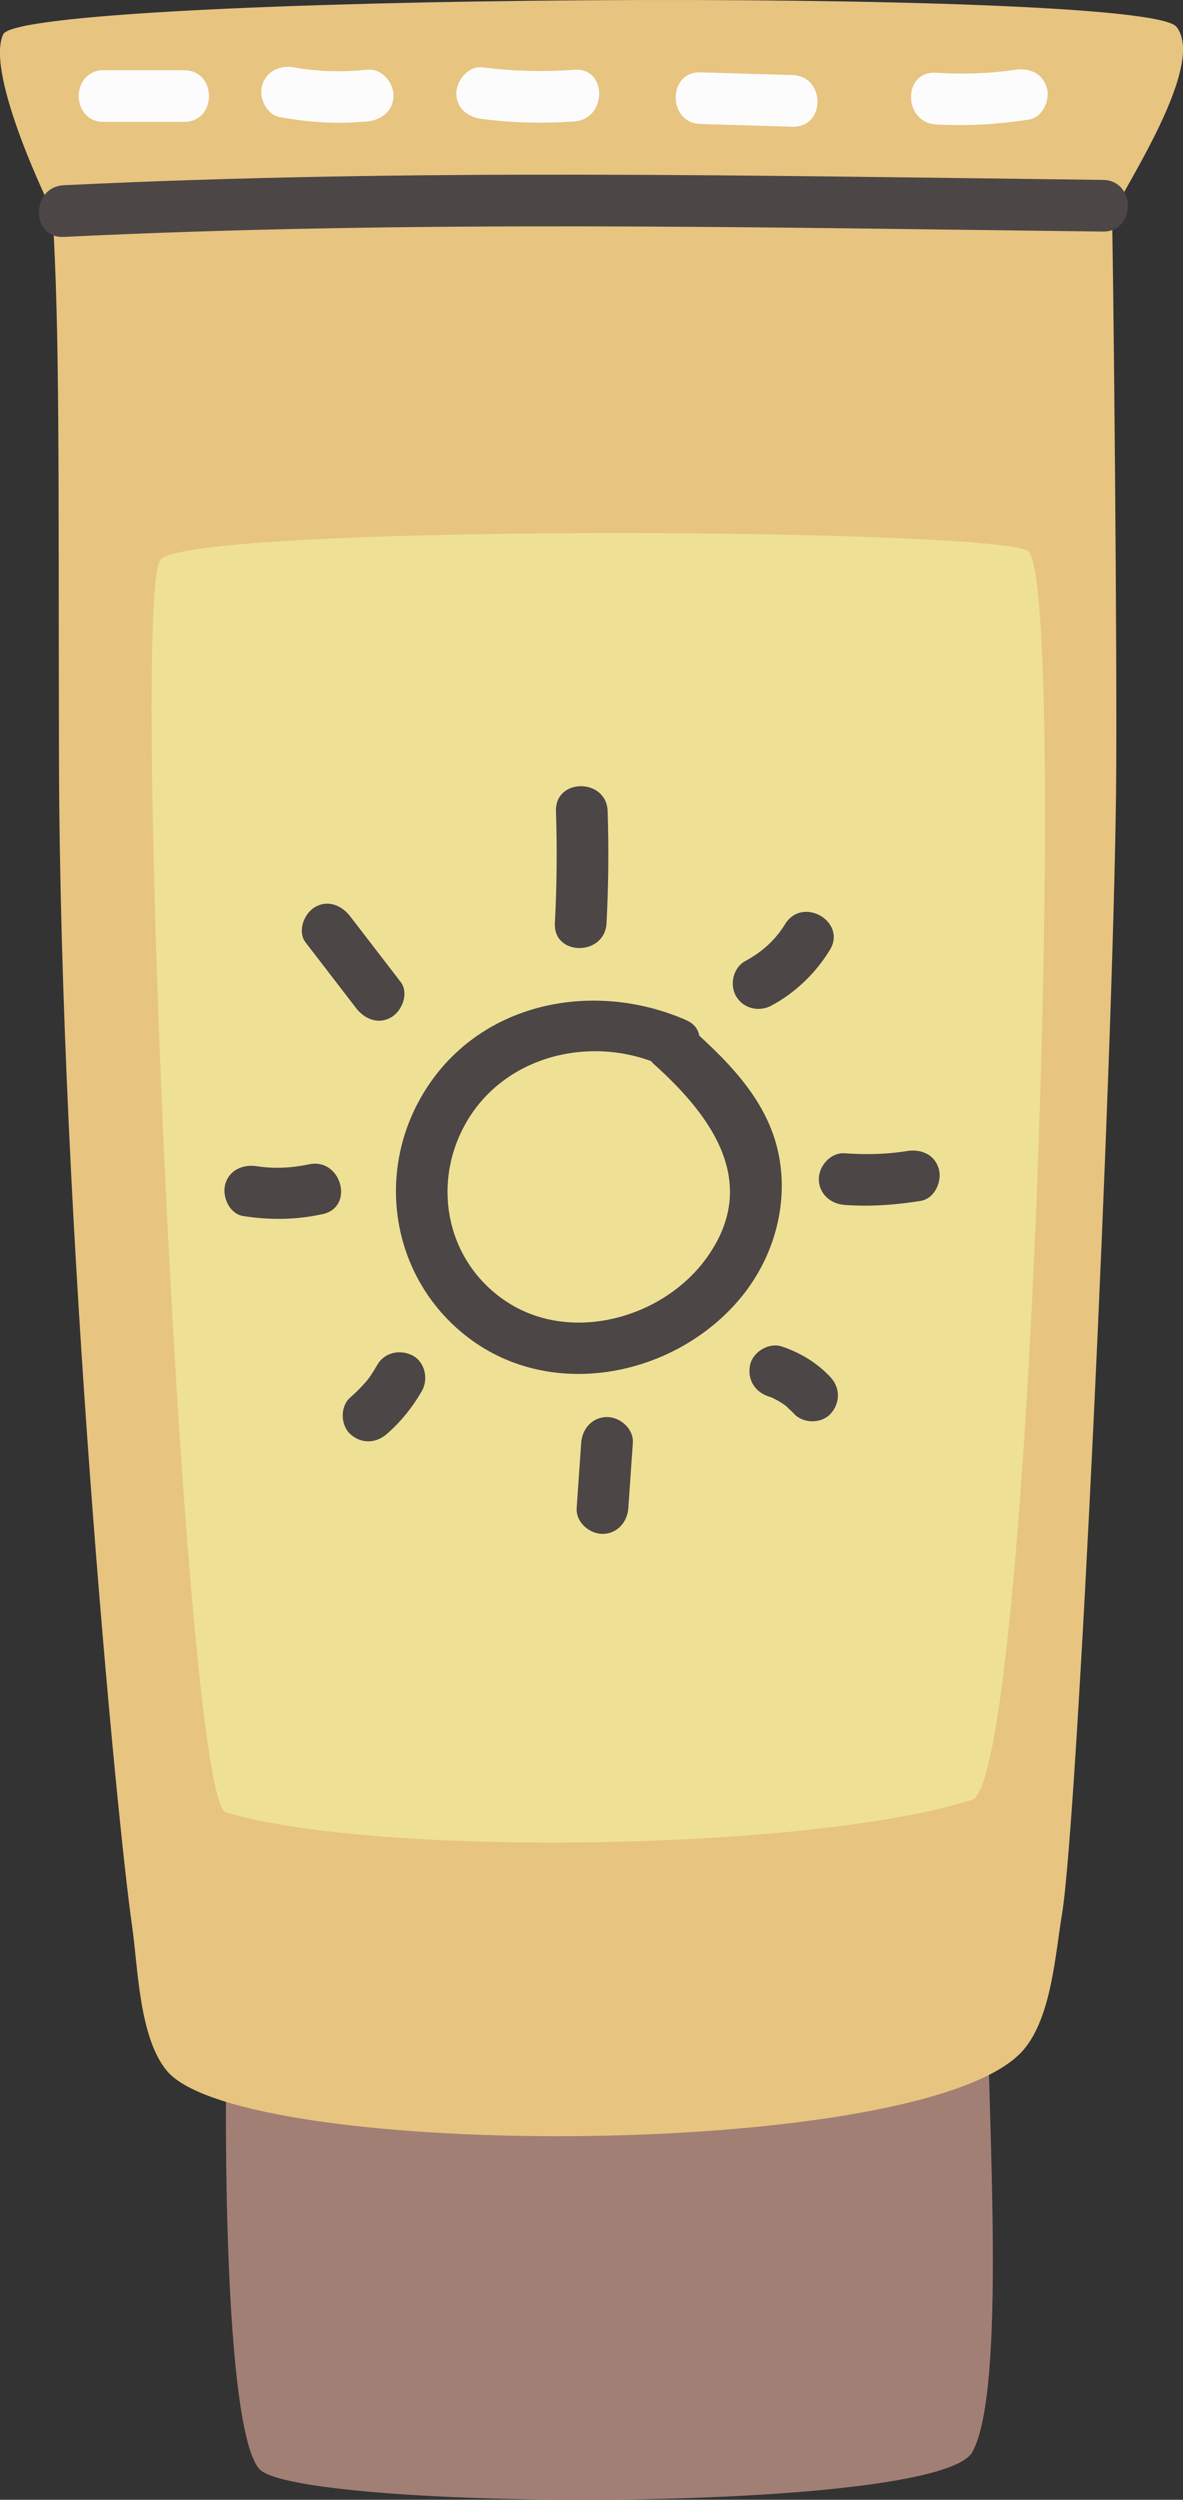 <svg id="_лой_2" xmlns="http://www.w3.org/2000/svg" width="511.12" height="1080" viewBox="0 0 511.12 1080"><rect x="0" y="0" width="511.12" height="1080" fill="#333333" stroke="none"/><g id="Vacation01_384615574"><g id="Vacation01_384615574-2"><path d="M98.53 857.46c-2.07 56.68-1.75 190.71 13.34 209.07 15.09 18.36 293.65 19.77 308.29-7.22 14.64-27 6.7-142.83 6.28-201.85-31.99 5.52-281.4-19.14-327.91.0z" fill="#a27f74"/><path d="M72.08 894.66c-12.08-14.5-12.47-45.15-15.03-62.67-6.4-43.88-31.08-300.6-31.57-504.6-.3-127.29.41-181.61-2.81-235.86.0.0-29.35-59.34-21.29-76.7C9.46-2.52 494.33-5.96 508.28 11.57c13.95 17.53-28.08 77.13-27.84 82.25.45 9.56 2.41 194.32 1.75 248.83-1.45 119.41-16.74 444.9-23.33 484.2-2.91 17.39-4.52 44.49-16.59 58.7-40.95 48.19-337.63 48.19-370.19 9.12z" fill="#e7c480"/><path d="M27.57 102.36c149.55-7.29 299.3-4.11 448.94-2.31 14.37.17 14.38-22.15.0-22.32-149.64-1.81-299.39-4.98-448.94 2.3-14.3.7-14.38 23.02.0 22.32h0z" fill="#4c4646"/><path d="M69.25 241.9c-12.85 16.44 10.03 535.73 28.37 541.15 65.83 19.49 253.35 16.62 322.36-5.47 25.57-8.18 41.68-528.03 24.13-539.54-15.3-10.03-362.59-11.84-374.85 3.86z" fill="#eee195"/><g><path d="M296.39 440.69c-40.6-17.68-90.24-7.57-113.8 32.19-21.3 35.95-12.47 82.08 21.7 106.48 35.95 25.66 87.53 14.84 115.27-18.1 13.5-16.04 20.37-37.25 17.6-58.14-3.34-25.22-20.61-42.77-38.74-59.04-10.66-9.57-26.5 6.16-15.78 15.78 25.02 22.46 46.18 51.56 22.27 84.12-18.85 25.67-58.05 36.38-85.5 18.75-25.94-16.66-33.21-49.81-18.67-76.54 16.24-29.87 54.06-39.42 84.38-26.22 13.04 5.68 24.42-13.55 11.27-19.27h0z" fill="#4c4646"/><path d="M262.06 398.84c.84-16.13 1-32.26.47-48.4-.47-14.33-22.79-14.39-22.32.0.53 16.15.37 32.27-.47 48.4-.75 14.36 21.58 14.32 22.32.0h0z" fill="#4c4646"/><path d="M132.05 407.19c7.25 9.43 14.51 18.87 21.76 28.3 3.67 4.77 9.6 7.32 15.27 4 4.7-2.75 7.7-10.46 4-15.27-7.25-9.43-14.51-18.87-21.76-28.3-3.67-4.77-9.6-7.32-15.27-4-4.69 2.75-7.7 10.46-4 15.27h0z" fill="#4c4646"/><path d="M105.1 525.38c11.61 1.81 22.75 1.67 34.26-.82 14.03-3.03 8.1-24.55-5.93-21.52-7.32 1.58-14.98 1.97-22.39.82-5.95-.93-12 1.52-13.73 7.8-1.46 5.3 1.8 12.79 7.79 13.73h0z" fill="#4c4646"/><path d="M167.1 619.57c6.06-5.27 11.21-11.67 15.19-18.65 2.89-5.07 1.36-12.43-4-15.27-5.3-2.8-12.18-1.41-15.27 4-.83 1.46-1.7 2.9-2.64 4.29-.42.62-.85 1.23-1.29 1.83-1.19 1.63 1.62-1.85-.67.83-2.2 2.57-4.55 4.96-7.1 7.18-4.42 3.84-4.23 11.9.0 15.78 4.71 4.32 11.07 4.1 15.78.0h0z" fill="#4c4646"/><path d="M271.47 651.54c.65-9.39 1.3-18.77 1.95-28.16.42-6.02-5.43-11.16-11.16-11.16-6.39.0-10.74 5.12-11.16 11.16-.65 9.39-1.3 18.77-1.95 28.16-.42 6.02 5.43 11.16 11.16 11.16 6.39.0 10.74-5.12 11.16-11.16h0z" fill="#4c4646"/><path d="M331.93 603.27c.65.22 1.28.45 1.92.68-1.07-.39-.66-.31.14.1 1.37.7 2.71 1.42 4 2.26.57.37 1.12.77 1.68 1.16 1.34.93-.98-1.04.13.15 1.03 1.11 2.24 2.08 3.27 3.2 3.98 4.29 11.81 4.33 15.78.0 4.22-4.6 4.24-11.2.0-15.78-5.77-6.23-13-10.57-21-13.29-5.53-1.88-12.44 2.16-13.73 7.8-1.41 6.19 1.87 11.72 7.8 13.73h0z" fill="#4c4646"/><path d="M364.93 520.59c11.09.78 21.95.02 32.91-1.77 5.95-.97 9.27-8.36 7.8-13.73-1.74-6.33-7.76-8.77-13.73-7.8-8.92 1.46-17.96 1.61-26.97.97-6.02-.43-11.16 5.43-11.16 11.16.0 6.39 5.12 10.74 11.16 11.16h0z" fill="#4c4646"/><path d="M333.32 434.45c10.4-5.61 19-13.92 25.19-23.96 7.56-12.26-11.74-23.48-19.27-11.27-4.26 6.91-9.9 12.03-17.19 15.96-5.3 2.86-6.97 10.2-4 15.27 3.14 5.36 9.95 6.88 15.27 4h0z" fill="#4c4646"/></g><path d="M44.8 52.66h34.72c14.36.0 14.39-22.32.0-22.32H44.8c-14.36.0-14.39 22.32.0 22.32h0z" fill="#fcfcfc"/><path d="M121.04 50.63c12.58 2.28 25.09 3.07 37.83 1.81 6-.59 11.16-4.71 11.16-11.16.0-5.58-5.12-11.76-11.16-11.16-10.68 1.05-21.32.9-31.9-1.01-5.92-1.07-12.03 1.62-13.73 7.8-1.49 5.41 1.83 12.65 7.8 13.73h0z" fill="#fcfcfc"/><path d="M208.33 51.43c13.26 1.65 26.5 2 39.83 1.03 14.24-1.03 14.36-23.36.0-22.32-13.33.97-26.57.62-39.83-1.03-6.03-.75-11.1 5.67-11.16 11.16-.07 6.65 5.2 10.42 11.16 11.16h0z" fill="#fcfcfc"/><path d="M302.71 53.57c13.24.39 26.48.78 39.72 1.18 14.37.42 14.36-21.9.0-22.32-13.24-.39-26.48-.78-39.72-1.17-14.37-.43-14.36 21.9.0 22.32h0z" fill="#fcfcfc"/><path d="M404.35 53.76c13.52.82 26.77-.05 40.15-2.09 5.95-.91 9.28-8.41 7.8-13.73-1.78-6.37-7.72-8.71-13.73-7.8-11.33 1.73-22.79 1.98-34.22 1.29-14.35-.87-14.3 21.45.0 22.32h0z" fill="#fcfcfc"/></g></g></svg>